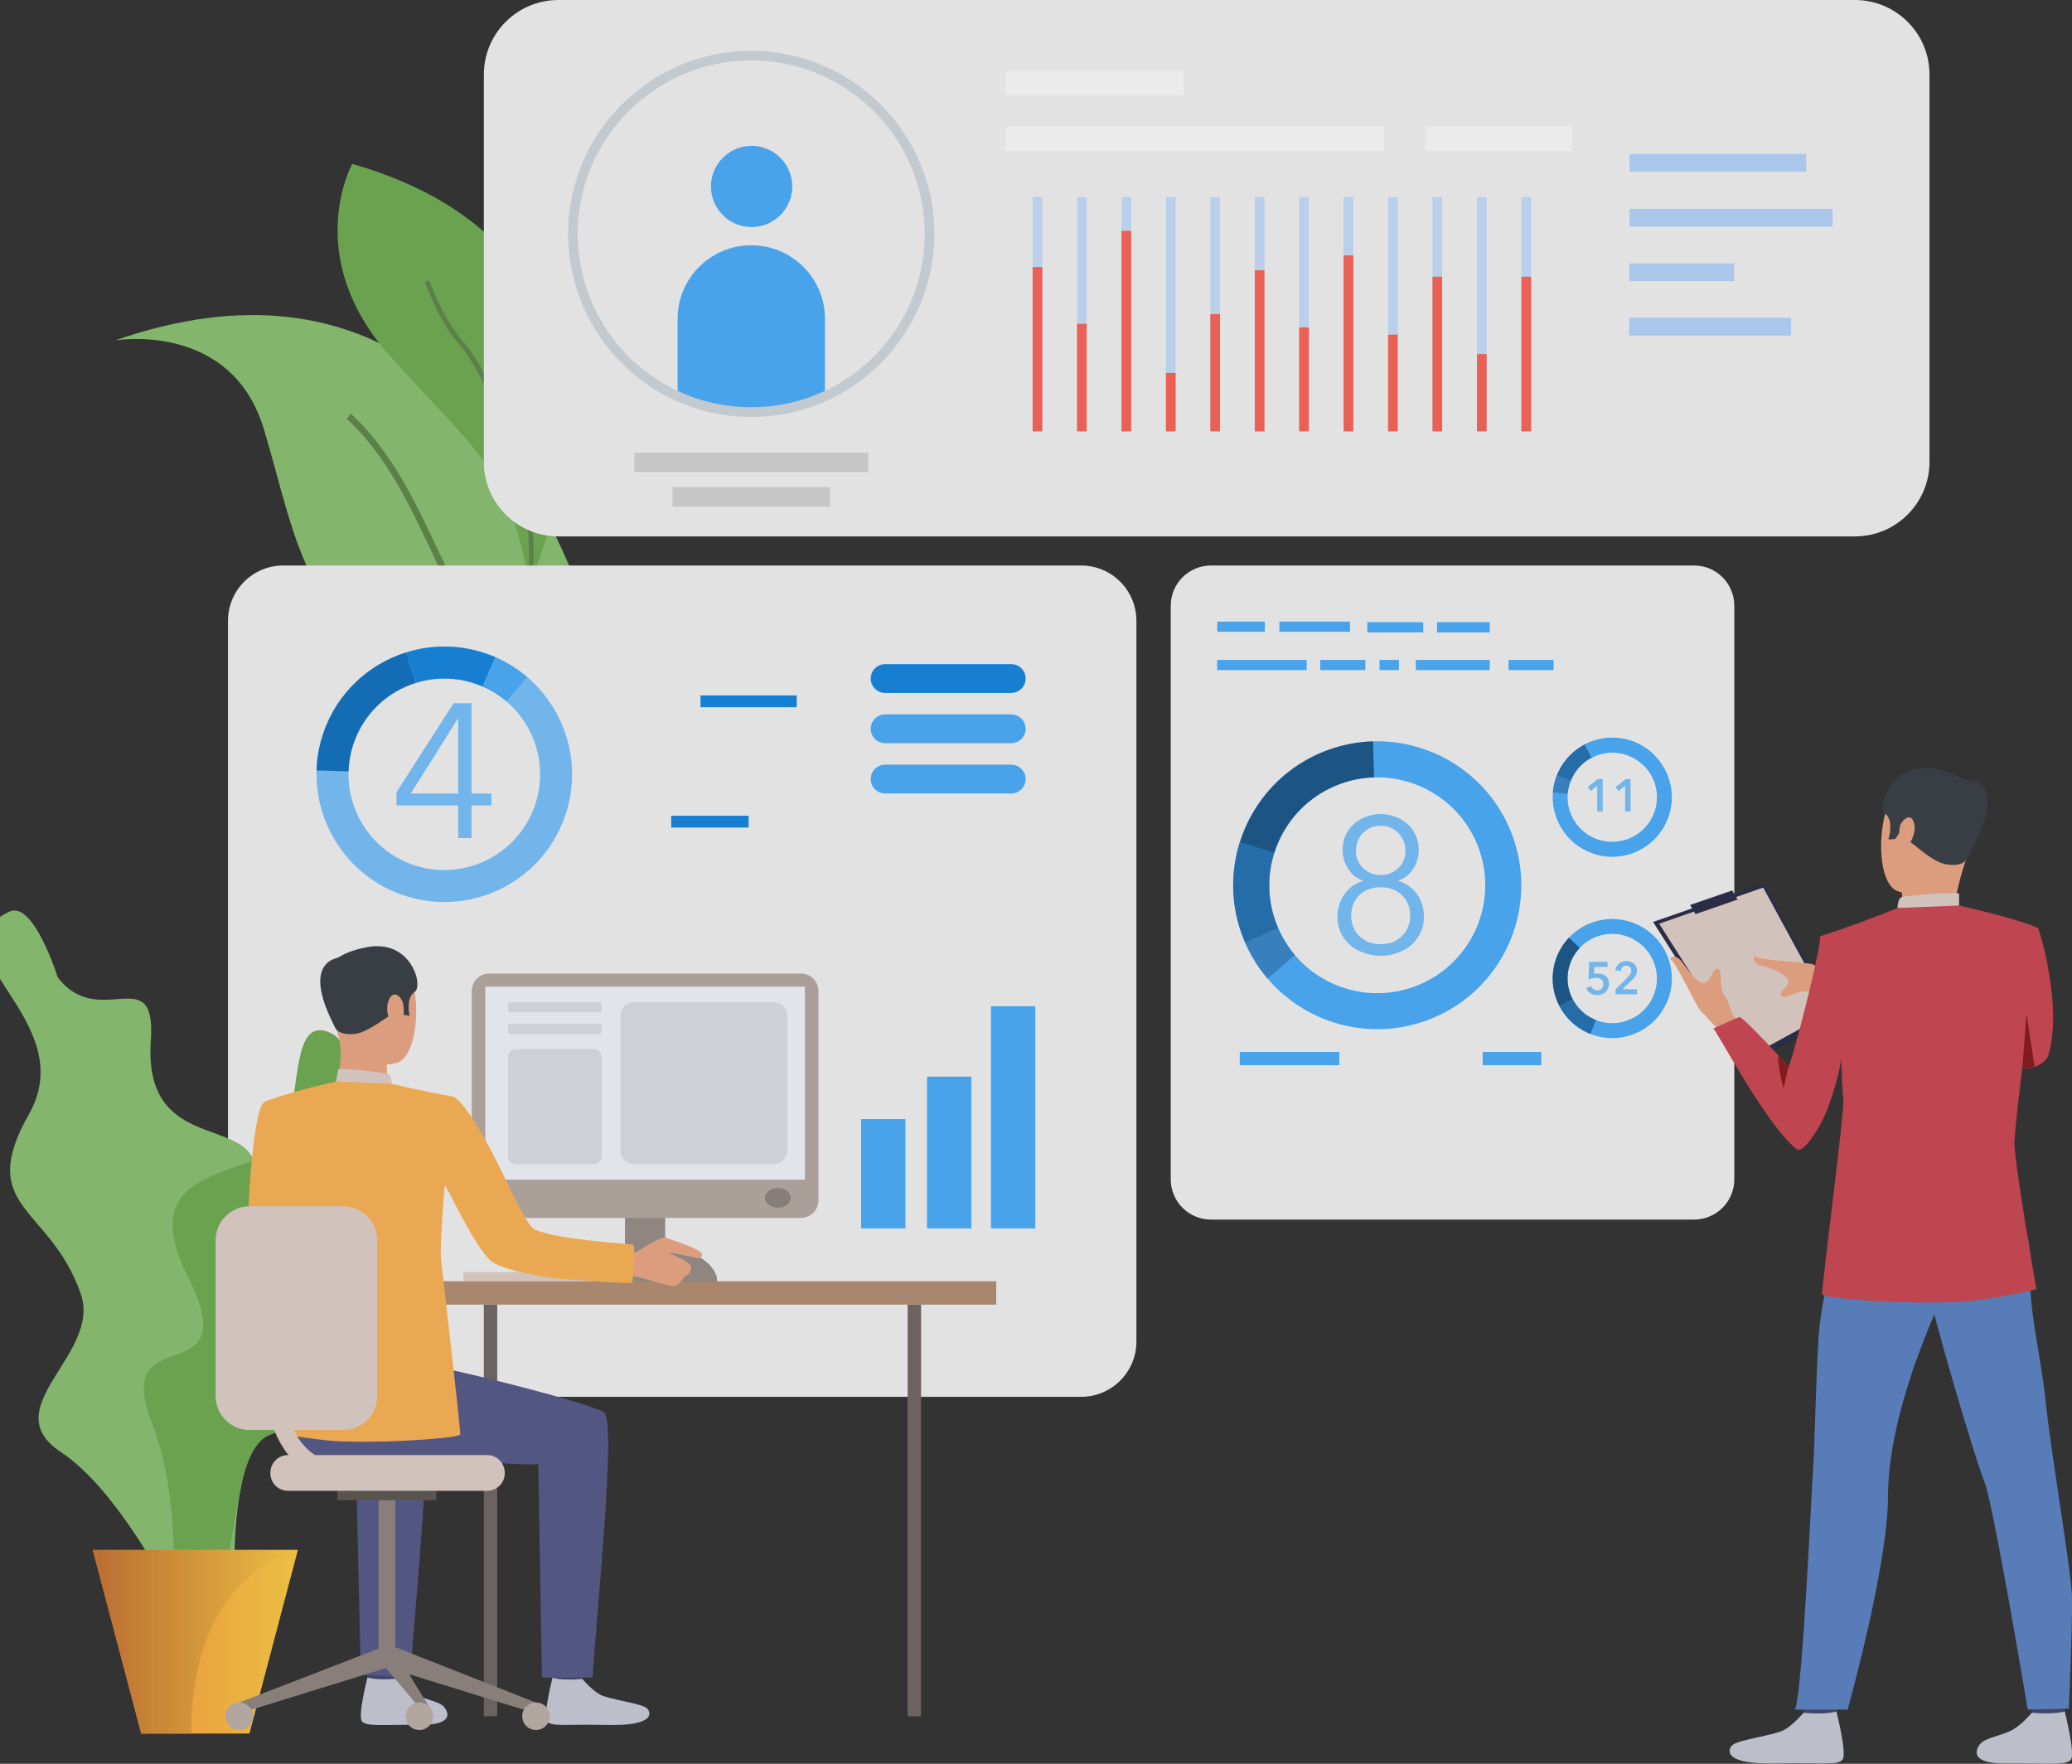 <svg width="544" height="463" viewBox="0 0 544 463" fill="none" xmlns="http://www.w3.org/2000/svg">
<rect x="0" y="0" width="544" height="463" fill="#333333" stroke="none"/>
<g opacity="0.9">
<g clip-path="url(#clip0)">
<path d="M147.304 143.691C155.839 162.301 160.631 179.901 154.347 187.747C153.98 188.214 153.575 188.631 153.133 189.023C148.29 193.281 138.782 193.382 122.711 187.039C79.949 170.16 77.913 141.025 69.264 112.585C60.742 84.499 30.953 89.237 30.194 89.363C99.598 65.219 132.826 112.155 147.304 143.691Z" fill="#8CC373"/>
<path d="M154.347 187.747C153.98 188.214 153.575 188.631 153.133 189.023C145.104 184.184 129.716 173.938 122.471 162.428C119.044 156.995 116.174 150.892 113.127 144.424C107.374 132.206 101.418 119.572 91.012 109.881L92.175 108.63C102.809 118.548 108.84 131.334 114.669 143.703C117.691 150.122 120.549 156.174 123.912 161.518C130.98 172.75 146.52 183.047 154.347 187.747Z" fill="#5F894B"/>
<path d="M139.869 151.297C139.363 152.535 139.035 153.23 139.009 153.318C138.883 152.636 138.744 151.954 138.617 151.297C132.915 122.086 125.29 119.028 102.417 93.482C79.026 67.354 92.479 43.007 92.479 43.007C170.847 65.635 145.205 138.233 139.869 151.297Z" fill="#70AE53"/>
<path d="M139.869 151.297C139.363 152.535 139.035 153.23 139.009 153.318C138.883 152.636 138.744 151.954 138.617 151.297C141.159 126.041 125.91 96.426 121.118 91.107C116.161 85.598 113.102 78.03 111.951 75.175C111.761 74.695 111.572 74.252 111.521 74.139L112.621 73.519C112.722 73.696 112.849 74.012 113.127 74.695C114.252 77.487 117.249 84.903 122.054 90.248C128.135 96.982 142.208 126.761 139.869 151.297Z" fill="#5F894B"/>
<path d="M487 140.81H146.621C135.81 140.81 127.035 132.055 127.035 121.24V19.571C127.035 8.768 135.798 0 146.621 0H487C497.811 0 506.586 8.756 506.586 19.571V121.24C506.586 132.042 497.824 140.81 487 140.81Z" fill="#F5F5F5"/>
<path d="M474.23 40.417H427.838V45.067H474.23V40.417Z" fill="#B8D6FF"/>
<path d="M481.146 54.821H427.838V59.47H481.146V54.821Z" fill="#B8D6FF"/>
<path d="M455.327 69.135H427.75V73.785H455.327V69.135Z" fill="#B8D6FF"/>
<path d="M470.247 83.45H427.75V88.1H470.247V83.45Z" fill="#B8D6FF"/>
<path d="M289.221 305.411H146.924V310.162H289.221V305.411Z" fill="white"/>
<path d="M252.604 283.213H146.924V287.963H252.604V283.213Z" fill="url(#paint0_linear)"/>
<path d="M261.113 294.318H146.924V299.069H261.113V294.318Z" fill="url(#paint1_linear)"/>
<path d="M221.019 305.411H146.924V310.162H221.019V305.411Z" fill="url(#paint2_linear)"/>
<path d="M217.921 127.873H176.575V132.964H217.921V127.873Z" fill="#D6D6D6"/>
<path d="M227.935 118.814H166.536V123.906H227.935V118.814Z" fill="#D6D6D6"/>
<path d="M208.008 48.946C208.008 54.833 203.229 59.609 197.337 59.609C191.445 59.609 186.665 54.833 186.665 48.946C186.665 43.058 191.445 38.282 197.337 38.282C203.229 38.282 208.008 43.058 208.008 48.946Z" fill="#4AAFFF"/>
<path d="M216.593 83.715V103.994C210.701 106.672 204.139 108.163 197.248 108.163C190.344 108.163 183.794 106.672 177.902 103.994V83.715C177.902 73.039 186.564 64.385 197.248 64.385C207.932 64.385 216.593 73.039 216.593 83.715Z" fill="#4AAFFF"/>
<path d="M363.48 33.165H264.047V39.571H363.48V33.165Z" fill="white"/>
<path d="M412.805 33.165H374.165V39.571H412.805V33.165Z" fill="white"/>
<path d="M310.742 18.585H264.047V24.991H310.742V18.585Z" fill="white"/>
<path d="M197.235 109.439C190.294 109.439 183.618 107.999 177.359 105.156C160.226 97.373 149.15 80.19 149.15 61.39C149.15 34.896 170.721 13.342 197.235 13.342C223.75 13.342 245.321 34.896 245.321 61.39C245.321 80.19 234.245 97.373 217.112 105.156C210.866 107.999 204.177 109.439 197.235 109.439ZM197.235 15.869C172.124 15.869 151.679 36.286 151.679 61.39C151.679 79.205 162.173 95.478 178.408 102.844C184.326 105.535 190.661 106.899 197.235 106.899C203.81 106.899 210.145 105.535 216.063 102.844C232.298 95.478 242.792 79.192 242.792 61.39C242.792 36.298 222.359 15.869 197.235 15.869Z" fill="#D3DAE0"/>
<path d="M444.769 320.143H317.948C312.107 320.143 307.378 315.418 307.378 309.58V159.004C307.378 153.167 312.107 148.441 317.948 148.441H444.769C450.61 148.441 455.339 153.167 455.339 159.004V309.58C455.339 315.418 450.598 320.143 444.769 320.143Z" fill="#F5F5F5"/>
<path d="M397.202 219.661C391.537 203.843 376.415 194.127 360.471 194.607C356.614 194.721 352.707 195.441 348.863 196.806C337.256 200.962 328.924 210.198 325.497 221.127C323.12 228.695 323.107 237.072 325.99 245.107C326.281 245.903 326.585 246.699 326.926 247.457C328.443 250.944 330.428 254.09 332.793 256.857C342.693 268.481 359.105 273.395 374.341 267.95C393.99 260.938 404.232 239.308 397.202 219.661ZM371.142 259.055C359.725 263.136 347.409 259.46 340 250.742C338.23 248.67 336.738 246.295 335.612 243.692C335.36 243.111 335.132 242.53 334.917 241.923C332.755 235.897 332.767 229.617 334.55 223.944C337.117 215.757 343.363 208.821 352.062 205.713C354.933 204.69 357.866 204.146 360.762 204.071C372.71 203.704 384.052 210.994 388.3 222.858C393.56 237.577 385.885 253.787 371.142 259.055Z" fill="#4AAFFF"/>
<path d="M334.538 223.945L325.51 221.127C328.924 210.211 337.256 200.963 348.876 196.806C352.707 195.441 356.614 194.721 360.483 194.607L360.762 204.058C357.866 204.146 354.933 204.677 352.062 205.7C343.338 208.821 337.104 215.757 334.538 223.945Z" fill="#1A598C"/>
<path d="M335.6 243.692L326.926 247.47C326.597 246.699 326.281 245.916 325.99 245.12C323.107 237.072 323.133 228.708 325.497 221.14L334.525 223.957C332.742 229.63 332.73 235.909 334.892 241.936C335.119 242.517 335.36 243.111 335.6 243.692Z" fill="#2273B5"/>
<path d="M332.793 256.87C330.428 254.103 328.443 250.944 326.926 247.47L335.6 243.692C336.738 246.307 338.23 248.67 339.987 250.742L332.793 256.87Z" fill="#3788CC"/>
<path d="M429.988 242.745C423.704 239.776 416.433 241.355 411.907 246.156C410.807 247.318 409.884 248.67 409.163 250.186C406.975 254.798 407.254 259.927 409.441 264.135C410.958 267.041 413.411 269.492 416.61 271.008C416.926 271.159 417.255 271.298 417.571 271.425C419.038 272.006 420.543 272.347 422.035 272.461C428.331 272.966 434.578 269.605 437.435 263.566C441.127 255.745 437.789 246.434 429.988 242.745ZM433.895 261.873C431.745 266.409 427.067 268.923 422.351 268.544C421.225 268.456 420.1 268.203 419 267.761C418.76 267.672 418.52 267.559 418.279 267.445C415.877 266.308 414.044 264.476 412.906 262.29C411.262 259.144 411.06 255.291 412.691 251.841C413.234 250.704 413.93 249.694 414.752 248.822C418.14 245.221 423.59 244.033 428.306 246.27C434.16 249.049 436.664 256.023 433.895 261.873Z" fill="#4AAFFF"/>
<path d="M412.906 262.302L409.441 264.122C407.241 259.927 406.975 254.785 409.163 250.173C409.884 248.657 410.819 247.305 411.907 246.143L414.752 248.822C413.93 249.693 413.234 250.704 412.691 251.841C411.06 255.316 411.262 259.169 412.906 262.302Z" fill="#1A598C"/>
<path d="M419 267.773L417.571 271.412C417.255 271.286 416.926 271.147 416.61 270.995C413.411 269.479 410.971 267.028 409.441 264.122L412.905 262.303C414.043 264.476 415.877 266.32 418.279 267.458C418.519 267.571 418.76 267.672 419 267.773Z" fill="#2273B5"/>
<path d="M437.435 215.96C440.407 209.681 438.826 202.416 434.022 197.893C432.858 196.794 431.505 195.872 429.988 195.151C425.373 192.978 420.239 193.244 416.042 195.429C413.133 196.945 410.68 199.397 409.163 202.593C409.011 202.909 408.872 203.237 408.746 203.553C408.164 205.019 407.823 206.522 407.709 208.013C407.203 214.305 410.567 220.534 416.611 223.402C424.412 227.091 433.743 223.768 437.435 215.96ZM418.28 219.864C413.74 217.716 411.224 213.042 411.603 208.329C411.692 207.205 411.945 206.08 412.387 204.981C412.489 204.741 412.59 204.501 412.704 204.261C413.841 201.873 415.675 200.028 417.862 198.891C421.011 197.249 424.867 197.047 428.319 198.676C429.457 199.22 430.481 199.915 431.341 200.736C434.945 204.122 436.133 209.567 433.895 214.28C431.126 220.13 424.134 222.631 418.28 219.864Z" fill="#4AAFFF"/>
<path d="M417.85 198.891L416.029 195.429C420.227 193.231 425.373 192.965 429.975 195.151C431.493 195.871 432.845 196.806 434.009 197.893L431.328 200.735C430.456 199.914 429.444 199.219 428.306 198.676C424.854 197.046 420.998 197.248 417.85 198.891Z" fill="#4AAFFF"/>
<path d="M412.388 204.98L408.746 203.553C408.873 203.237 409.012 202.908 409.163 202.592C410.681 199.396 413.134 196.957 416.042 195.429L417.863 198.891C415.688 200.028 413.842 201.86 412.704 204.26C412.577 204.5 412.476 204.74 412.388 204.98Z" fill="#2273B5"/>
<path d="M407.696 208.013C407.823 206.509 408.164 205.006 408.733 203.553L412.375 204.98C411.945 206.08 411.692 207.204 411.591 208.329L407.696 208.013Z" fill="#3788CC"/>
<path d="M351.632 276.137H325.497V279.612H351.632V276.137Z" fill="#4AAFFF"/>
<path d="M404.662 276.137H389.287V279.612H404.662V276.137Z" fill="#4AAFFF"/>
<path d="M332.085 163.173H319.58V165.839H332.085V163.173Z" fill="#4AAFFF"/>
<path d="M391.132 173.23H371.724V175.908H391.132V173.23Z" fill="#4AAFFF"/>
<path d="M358.485 173.23H346.638V175.908H358.485V173.23Z" fill="#4AAFFF"/>
<path d="M343.06 173.23H319.58V175.908H343.06V173.23Z" fill="#4AAFFF"/>
<path d="M354.439 163.173H335.903V165.839H354.439V163.173Z" fill="#4AAFFF"/>
<path d="M367.285 173.23H362.19V175.908H367.285V173.23Z" fill="#4AAFFF"/>
<path d="M391.132 163.325H377.287V166.003H391.132V163.325Z" fill="#4AAFFF"/>
<path d="M407.886 173.23H396.076V175.908H407.886V173.23Z" fill="#4AAFFF"/>
<path d="M373.671 163.325H358.991V166.003H373.671V163.325Z" fill="#4AAFFF"/>
<path d="M273.656 51.712H271.115V113.229H273.656V51.712Z" fill="#C9E0FF"/>
<path d="M285.314 51.712H282.772V113.229H285.314V51.712Z" fill="#C9E0FF"/>
<path d="M296.984 51.712H294.443V113.229H296.984V51.712Z" fill="#C9E0FF"/>
<path d="M308.655 51.712H306.114V113.229H308.655V51.712Z" fill="#C9E0FF"/>
<path d="M320.313 51.712H317.771V113.229H320.313V51.712Z" fill="#C9E0FF"/>
<path d="M331.983 51.712H329.442V113.229H331.983V51.712Z" fill="#C9E0FF"/>
<path d="M343.641 51.712H341.1V113.229H343.641V51.712Z" fill="#C9E0FF"/>
<path d="M355.312 51.712H352.771V113.229H355.312V51.712Z" fill="#C9E0FF"/>
<path d="M366.982 51.712H364.441V113.229H366.982V51.712Z" fill="#C9E0FF"/>
<path d="M378.64 51.712H376.099V113.229H378.64V51.712Z" fill="#C9E0FF"/>
<path d="M390.311 51.712H387.77V113.229H390.311V51.712Z" fill="#C9E0FF"/>
<path d="M401.981 51.712H399.44V113.229H401.981V51.712Z" fill="#C9E0FF"/>
<path d="M273.656 70.108H271.115V113.23H273.656V70.108Z" fill="#FF6559"/>
<path d="M285.314 85.004H282.772V113.23H285.314V85.004Z" fill="#FF6559"/>
<path d="M296.984 60.595H294.443V113.23H296.984V60.595Z" fill="#FF6559"/>
<path d="M308.655 97.904H306.114V113.229H308.655V97.904Z" fill="#FF6559"/>
<path d="M320.313 82.465H317.771V113.23H320.313V82.465Z" fill="#FF6559"/>
<path d="M331.983 70.955H329.442V113.23H331.983V70.955Z" fill="#FF6559"/>
<path d="M343.641 85.952H341.1V113.217H343.641V85.952Z" fill="#FF6559"/>
<path d="M355.312 67.038H352.771V113.229H355.312V67.038Z" fill="#FF6559"/>
<path d="M366.982 87.86H364.441V113.23H366.982V87.86Z" fill="#FF6559"/>
<path d="M378.64 72.635H376.099V113.23H378.64V72.635Z" fill="#FF6559"/>
<path d="M390.311 92.939H387.77V113.23H390.311V92.939Z" fill="#FF6559"/>
<path d="M401.981 72.635H399.44V113.23H401.981V72.635Z" fill="#FF6559"/>
<path d="M283.835 366.675H74.385C66.356 366.675 59.857 360.181 59.857 352.158V162.958C59.857 154.935 66.356 148.441 74.385 148.441H283.835C291.864 148.441 298.363 154.935 298.363 162.958V352.158C298.363 360.169 291.851 366.675 283.835 366.675Z" fill="#F5F5F5"/>
<path d="M148.239 214.545C153.069 201.038 148.707 186.484 138.39 177.715C135.937 175.618 133.13 173.862 130.045 172.51C129.362 172.219 128.666 171.941 127.958 171.689C120.814 169.137 113.38 169.149 106.666 171.259C96.968 174.291 88.761 181.67 85.07 191.967C83.856 195.366 83.223 198.827 83.122 202.251C82.692 216.389 91.328 229.794 105.363 234.823C122.799 241.052 142.006 231.98 148.239 214.545ZM108.183 226.926C97.65 223.161 91.189 213.104 91.505 202.504C91.581 199.939 92.062 197.337 92.972 194.797C95.728 187.077 101.886 181.544 109.156 179.269C114.189 177.69 119.765 177.677 125.126 179.598C125.657 179.787 126.175 180.002 126.694 180.217C129.02 181.215 131.119 182.542 132.953 184.108C140.691 190.691 143.966 201.594 140.337 211.727C135.659 224.791 121.257 231.588 108.183 226.926Z" fill="#78C3FF"/>
<path d="M109.156 179.257L106.653 171.247C96.955 174.279 88.749 181.657 85.057 191.954C83.843 195.353 83.211 198.815 83.11 202.239L91.505 202.491C91.581 199.927 92.062 197.324 92.972 194.784C95.728 187.065 101.886 181.531 109.156 179.257Z" fill="#1173C2"/>
<path d="M126.694 180.204L130.044 172.51C129.362 172.219 128.666 171.941 127.958 171.689C120.814 169.137 113.38 169.149 106.666 171.259L109.169 179.269C114.201 177.69 119.777 177.677 125.139 179.598C125.657 179.775 126.175 179.99 126.694 180.204Z" fill="#1487E3"/>
<path d="M138.39 177.715C135.937 175.618 133.13 173.862 130.045 172.51L126.694 180.204C129.02 181.202 131.119 182.529 132.953 184.096L138.39 177.715Z" fill="#4AAFFF"/>
<path d="M255.031 282.606H243.386V322.455H255.031V282.606Z" fill="#4AAFFF"/>
<path d="M237.722 293.775H226.077V322.455H237.722V293.775Z" fill="#4AAFFF"/>
<path d="M271.823 264.134H260.178V322.455H271.823V264.134Z" fill="#4AAFFF"/>
<path d="M232.386 181.897H265.501C267.587 181.897 269.282 180.204 269.282 178.119C269.282 176.022 267.587 174.342 265.501 174.342H232.386C230.3 174.342 228.605 176.035 228.605 178.119C228.605 180.204 230.3 181.897 232.386 181.897Z" fill="#1487E3"/>
<path d="M232.386 195.088H265.501C267.587 195.088 269.282 193.395 269.282 191.31C269.282 189.225 267.587 187.532 265.501 187.532H232.386C230.3 187.532 228.605 189.225 228.605 191.31C228.605 193.395 230.3 195.088 232.386 195.088Z" fill="#4AAFFF"/>
<path d="M232.386 208.291H265.501C267.587 208.291 269.282 206.598 269.282 204.513C269.282 202.428 267.587 200.735 265.501 200.735H232.386C230.3 200.735 228.605 202.428 228.605 204.513C228.605 206.585 230.3 208.291 232.386 208.291Z" fill="#4AAFFF"/>
<path d="M209.184 182.554H183.921V185.65H209.184V182.554Z" fill="#1487E3"/>
<path d="M196.552 214.14H176.221V217.236H196.552V214.14Z" fill="#1487E3"/>
<path d="M2.449 239.312C8.809 236.267 15.144 256.52 15.144 256.52C25.967 270.809 41.077 251.807 39.597 273.159C37.005 310.519 82.638 284.909 61.585 323.912C40.533 362.914 80.172 345.971 67.086 377.418C54.012 408.865 70.955 446.377 51.281 430.963C51.281 430.963 33.945 392.997 16.079 381.247C-1.787 369.497 26.789 355.561 21.2 339.604C13.083 316.42 -6.49 317.342 7.62 292.427C21.731 267.512 -19.185 249.659 2.449 239.312Z" fill="#8CC373"/>
<path d="M85.9 270.784C76.999 267.739 78.845 284.884 75.077 297.569C71.309 310.254 33.225 303.103 49.207 334.878C65.202 366.654 28.989 345.504 39.8 373.236C50.623 400.969 40.735 430.622 52.494 423.066C64.253 415.524 59.095 380.615 71.334 376.458C83.561 372.314 85.559 367.475 73.446 356.193C61.333 344.91 105.17 333.716 94.359 310.936C83.548 288.169 96.192 274.309 85.9 270.784Z" fill="#70AE53"/>
<path d="M78.212 406.869L65.492 455.057H37.081L24.374 406.869H78.212Z" fill="url(#paint3_linear)"/>
<path d="M78.212 406.869C78.212 406.869 50.218 412.125 50.218 455.069H37.081L24.361 406.869H78.212Z" fill="url(#paint4_linear)"/>
<path d="M161.718 333.915H121.662V336.29H161.718V333.915Z" fill="#E2D2CA"/>
<path d="M127.024 450.517H130.539V342.467H127.024L127.024 450.517Z" fill="#706865"/>
<path d="M183.289 333.245H155.447V336.644H183.289V333.245Z" fill="#CCBDB7"/>
<path d="M174.64 304.299H164.095V336.302H174.64V304.299Z" fill="#998E89"/>
<path d="M261.556 336.328H107.298V342.468H261.556V336.328Z" fill="#B59074"/>
<path d="M77.685 299.145C77.685 299.145 76.004 322.784 80.619 325.614C83.514 327.382 95.058 333.371 94.717 334.483C94.376 335.607 88.193 344.464 88.193 344.464C88.193 344.464 66.015 329.871 65.294 325.273C64.599 320.775 66.382 290.654 69.429 289.265C71.717 288.228 72.919 289.088 75.789 291.223C79.86 294.217 77.685 299.145 77.685 299.145Z" fill="#FFB555"/>
<path d="M104.984 435.773C104.984 435.773 104.289 440.561 104.213 441.269C104.124 441.989 96.538 440.852 96.538 440.852L95.918 435.154C95.918 435.154 104.036 435.091 104.984 435.773Z" fill="#424773"/>
<path d="M104.289 440.663C104.289 440.663 106.691 443.543 109.017 444.807C111.344 446.057 114.998 446.563 116.376 447.864C117.375 448.799 119.993 452.842 110.332 452.766C100.672 452.678 96.019 453.335 94.983 451.781C93.946 450.239 96.475 440.347 96.475 440.347C96.475 440.347 98.763 441.155 104.289 440.663Z" fill="#CBCEDA"/>
<path d="M153.575 435.811C153.575 435.811 152.88 440.599 152.804 441.307C152.715 442.027 145.129 440.89 145.129 440.89L144.509 435.192C144.522 435.205 152.627 435.141 153.575 435.811Z" fill="#424773"/>
<path d="M152.88 440.713C152.88 440.713 155.282 443.594 157.609 444.857C159.935 446.108 168.483 447.144 169.861 448.445C170.86 449.38 172.503 453.158 158.924 452.804C149.276 452.552 144.611 453.373 143.574 451.819C142.537 450.265 145.066 440.385 145.066 440.385C145.066 440.385 147.228 441.257 152.88 440.713Z" fill="#CBCEDA"/>
<path d="M80.505 353.144C80.505 353.144 108.082 357.806 114.315 358.779C120.549 359.752 154.321 368.154 158.545 370.718C161.908 372.753 156.774 421.673 155.586 440.347H142.284L141.323 384.364C125.354 384.768 113.974 380.636 102.342 382.393C90.722 384.161 81.024 386.663 73.639 376.758C73.639 376.758 73.361 355.305 80.505 353.144Z" fill="#575A89"/>
<path d="M107.69 440.384L94.73 439.588L93.465 384.351C86.6 384.528 84.235 384.086 78.672 383.416L68.202 359.107C77.382 360.939 106.767 368.343 110.687 370.718C114.063 372.753 108.891 421.711 107.69 440.384Z" fill="#575A89"/>
<path d="M93.212 249.845C93.212 249.845 103.328 247.053 107.184 254.899C111.04 262.745 109.296 277.603 104.2 279.005C99.104 280.408 91.784 278.79 89.659 273.914C87.548 269.037 85.853 262.1 86.359 257.603C86.865 253.105 90.519 250.906 93.212 249.845Z" fill="#EEA886"/>
<path d="M101.545 277.439C101.545 277.439 101.431 283.402 102.089 284.678C102.746 285.954 88.016 285.626 88.016 285.626C88.016 285.626 90.342 278.462 89.027 272.36C87.712 266.32 101.545 277.439 101.545 277.439Z" fill="#EEA886"/>
<path d="M88.231 270.098C88.231 270.098 89.015 271.703 92.833 271.437C96.652 271.185 101.684 266.586 103.302 266.169C104.921 265.752 105.022 264.842 105.022 264.842L105.882 266.371L107.538 266.624C107.538 266.624 106.413 262.012 108.866 260.395C111.319 258.765 107.753 245.701 95.324 248.86C95.324 248.86 85.828 250.603 85.702 255.897C85.563 261.178 86.385 267.293 88.231 270.098Z" fill="#3A3F47"/>
<path d="M102.872 284.514C102.872 284.514 102.834 282.088 101.734 281.848C100.634 281.62 90.152 280.18 88.799 280.711L88.218 283.92C88.205 283.92 90.81 285.524 102.872 284.514Z" fill="#E2D2CA"/>
<path d="M105.894 263.755C105.616 261.759 103.34 259.472 102.051 262.58C100.748 265.689 102.923 270.199 104.377 269.959C105.844 269.719 106.286 266.459 105.894 263.755Z" fill="#EEA886"/>
<path d="M146.773 313.219H146.76C146.823 313.245 146.836 313.257 146.773 313.219Z" fill="#323657"/>
<path d="M90.254 251.26C90.254 251.26 77.925 250.679 88.104 269.909L90.254 251.26Z" fill="#3A3F47"/>
<path d="M62.791 446.929L63.714 449.506L102.455 437.516L100.596 432.298L62.791 446.929Z" fill="#918783"/>
<path d="M103.783 393.587H99.383V435.685H103.783V393.587Z" fill="#918783"/>
<path d="M114.568 391.351H88.597V393.827H114.568V391.351Z" fill="#5E5854"/>
<path d="M140.716 446.929L139.793 449.507L101.052 437.517L102.746 431.97L140.716 446.929Z" fill="#918783"/>
<path d="M113.418 449.241V452.236L101.052 437.517L102.746 431.97L113.418 449.241Z" fill="#918783"/>
<path d="M144.333 450.517C144.333 452.513 142.714 454.131 140.716 454.131C138.719 454.131 137.1 452.513 137.1 450.517C137.1 448.521 138.719 446.904 140.716 446.904C142.714 446.904 144.333 448.521 144.333 450.517Z" fill="#BFB2AC"/>
<path d="M113.721 450.517C113.721 452.513 112.103 454.131 110.105 454.131C108.107 454.131 106.489 452.513 106.489 450.517C106.489 448.521 108.107 446.904 110.105 446.904C112.103 446.904 113.721 448.521 113.721 450.517Z" fill="#BFB2AC"/>
<path d="M66.407 450.517C66.407 452.513 64.788 454.131 62.791 454.131C60.793 454.131 59.174 452.513 59.174 450.517C59.174 448.521 60.793 446.904 62.791 446.904C64.788 446.904 66.407 448.521 66.407 450.517Z" fill="#BFB2AC"/>
<path d="M127.883 391.35H75.624C73.058 391.35 70.984 389.278 70.984 386.713V386.6C70.984 384.035 73.058 381.963 75.624 381.963H127.883C130.449 381.963 132.523 384.035 132.523 386.6V386.713C132.523 389.278 130.437 391.35 127.883 391.35Z" fill="#E2D2CA"/>
<path d="M241.819 342.48H238.304V450.53H241.819V342.48Z" fill="#706865"/>
<path d="M210.259 319.714H128.489C125.935 319.714 123.862 317.642 123.862 315.089V260.168C123.862 257.616 125.935 255.543 128.489 255.543H210.259C212.813 255.543 214.886 257.616 214.886 260.168V315.089C214.886 317.642 212.813 319.714 210.259 319.714Z" fill="#B8ABA5"/>
<path d="M211.321 259.005H127.415V309.657H211.321V259.005Z" fill="#F5F7FF"/>
<path d="M207.591 314.432C207.591 315.873 206.074 317.035 204.215 317.035C202.344 317.035 200.839 315.873 200.839 314.432C200.839 312.992 202.356 311.83 204.215 311.83C206.074 311.817 207.591 312.992 207.591 314.432Z" fill="#918681"/>
<path d="M188.22 336.416V335.279C188.22 335.279 186.614 328.179 175.247 328.179C163.88 328.179 164.108 336.429 164.108 336.429H188.22V336.416Z" fill="#998E89"/>
<path d="M163.969 329.227C163.969 329.227 166.434 329.038 167.345 328.495C168.255 327.951 173.667 324.313 174.931 324.894C176.208 325.475 184.667 328.065 184.364 329.303C184.073 330.541 183.289 330.415 182.695 330.2C182.101 329.985 175.955 328.697 175.412 328.911C175.412 328.911 181.443 331.11 181.468 332.714C181.494 334.319 180.204 334.711 179.635 335.317C179.066 335.924 178.371 337.427 176.815 337.553C175.26 337.667 167.674 335.026 166.106 334.913C164.55 334.799 161.655 335.014 161.453 334.749C161.276 334.483 163.969 329.227 163.969 329.227Z" fill="#EEA886"/>
<path d="M119.019 287.887C111.154 286.51 102.86 284.514 102.86 284.514L88.205 283.92C88.205 283.92 74.752 286.876 69.454 289.277C68.948 289.504 68.948 301.267 67.57 304.362L71.958 313.623C71.958 313.623 74.499 331.969 75.017 340.13C75.258 343.87 74.335 376.328 74.335 376.328C74.335 376.328 75.65 376.972 85.664 378.084C95.665 379.183 120.675 377.692 120.827 376.505C120.991 375.317 115.984 332.537 115.769 330.313C115.428 326.915 116.756 311.198 116.756 311.198C118.64 313.724 123.444 325.159 128.451 330.591C131.398 333.788 145.989 335.746 148.745 335.847C154.739 336.049 165.65 337.237 165.966 336.656C166.219 336.302 166.915 326.965 166.232 326.738C165.638 326.536 145.357 325.373 140.16 322.619C138.263 321.608 132.573 309.227 132.573 309.227C132.573 309.227 123.369 289.833 119.019 287.887Z" fill="#FFB555"/>
<path d="M90.127 375.38H65.522C60.603 375.38 56.608 371.388 56.608 366.473V325.563C56.608 320.648 60.603 316.656 65.522 316.656H90.127C95.046 316.656 99.041 320.648 99.041 325.563V366.473C99.041 371.388 95.058 375.38 90.127 375.38Z" fill="#E2D2CA"/>
<path d="M91.531 389.013C85.272 389.013 80.202 386.916 76.446 382.772C67.962 373.409 69.492 356.959 69.555 356.265C69.682 354.963 70.845 354.016 72.135 354.155C73.437 354.281 74.373 355.431 74.246 356.732C74.234 356.922 72.881 371.83 79.949 379.613C82.806 382.759 86.6 384.288 91.518 384.288C92.82 384.288 93.883 385.349 93.883 386.65C93.883 387.952 92.833 389.013 91.531 389.013Z" fill="#E2D2CA"/>
<path d="M157.28 265.714H134.028C133.661 265.714 133.357 265.423 133.357 265.044V263.693C133.357 263.326 133.661 263.023 134.028 263.023H157.28C157.647 263.023 157.938 263.314 157.938 263.693V265.044C157.938 265.423 157.647 265.714 157.28 265.714Z" fill="#DFE1E8"/>
<path d="M157.28 271.45H134.028C133.661 271.45 133.357 271.147 133.357 270.78V269.428C133.357 269.062 133.661 268.759 134.028 268.759H157.28C157.647 268.759 157.938 269.062 157.938 269.428V270.78C157.938 271.159 157.647 271.45 157.28 271.45Z" fill="#DFE1E8"/>
<path d="M155.712 305.613H135.595C134.369 305.613 133.357 304.615 133.357 303.39V277.59C133.357 276.365 134.356 275.367 135.595 275.367H155.712C156.951 275.367 157.95 276.365 157.95 277.59V303.39C157.938 304.615 156.939 305.613 155.712 305.613Z" fill="#DFE1E8"/>
<path d="M203.14 305.614H166.434C164.487 305.614 162.907 304.034 162.907 302.089V266.573C162.907 264.628 164.487 263.048 166.434 263.048H203.14C205.087 263.048 206.668 264.628 206.668 266.573V302.089C206.668 304.034 205.087 305.614 203.14 305.614Z" fill="#DFE1E8"/>
<path d="M482.208 266.763L458.159 279.978L434.021 242.012L463.217 231.867L482.208 266.763Z" fill="#292C47"/>
<path d="M480.678 265.625L458.197 277.982L435.615 242.467L462.926 232.991L480.678 265.625Z" fill="#E2D2CA"/>
<path d="M488.922 258.993C488.922 258.993 484.737 256.996 482.903 255.948C481.07 254.899 476.341 253.471 475.962 253.13C475.583 252.789 461.952 251.955 461.13 251.235C460.308 250.527 459.499 252.903 463.027 253.673C466.555 254.444 469.234 256.123 469.5 257.5C469.765 258.877 468.11 259.422 467.718 260.559C467.326 261.696 467.832 261.444 468.388 261.684C468.944 261.924 473.028 259.675 474.811 260.306C476.607 260.951 479.338 260.054 480.716 260.534C482.094 261.001 488.77 263.25 488.77 263.25L488.922 258.993Z" fill="#EEA886"/>
<path d="M456.996 275.202C456.996 275.202 453.481 272.044 451.774 270.717C450.067 269.391 446.881 265.499 446.413 265.272C445.945 265.044 439.851 252.549 438.852 252.043C437.853 251.538 439.787 249.858 441.899 252.877C443.998 255.897 446.097 258.278 447.5 258C448.904 257.722 449.296 255.43 450.219 254.621C451.142 253.812 451.091 254.381 451.546 254.81C451.989 255.24 451.458 259.953 452.76 261.393C454.063 262.833 454.29 265.752 455.276 266.864C456.25 267.975 460.966 273.383 460.966 273.383L456.996 275.202Z" fill="#EEA886"/>
<path d="M532.708 444.2C532.708 444.2 533.467 449.469 533.568 450.265C533.657 451.061 542.027 449.797 542.027 449.797L542.697 443.518C542.697 443.518 533.745 443.455 532.708 444.2Z" fill="#424773"/>
<path d="M533.468 449.595C533.468 449.595 530.812 452.779 528.258 454.156C525.691 455.546 521.671 456.089 520.153 457.529C519.066 458.565 516.17 463.025 526.817 462.937C537.463 462.849 542.597 463.569 543.735 461.863C544.873 460.157 542.091 449.254 542.091 449.254C542.091 449.254 539.562 450.138 533.468 449.595Z" fill="#CBCEDA"/>
<path d="M472.776 444.2C472.776 444.2 473.535 449.469 473.636 450.265C473.724 451.061 482.095 449.797 482.095 449.797L482.777 443.518C482.765 443.518 473.813 443.455 472.776 444.2Z" fill="#424773"/>
<path d="M473.535 449.595C473.535 449.595 470.879 452.779 468.325 454.156C465.758 455.546 456.326 456.683 454.809 458.111C453.709 459.147 451.9 463.316 466.871 462.924C477.517 462.646 482.651 463.556 483.789 461.85C484.927 460.145 482.133 449.241 482.133 449.241C482.133 449.241 479.768 450.201 473.535 449.595Z" fill="#CBCEDA"/>
<path d="M525.78 308.671C525.78 308.671 533.644 321.154 533.05 332.424C532.468 343.706 535.895 356.012 537.083 367.8C538.398 380.927 543.785 412.033 543.987 419.058C544.177 426.082 543.153 448.521 543.153 448.521L532.367 448.761C532.367 448.761 523.314 394.395 520.962 388.849C518.623 383.302 506.991 343.757 506.599 339.322C506.207 334.887 525.78 308.671 525.78 308.671Z" fill="#5B84C5"/>
<path d="M484.408 310.364C484.408 310.364 478.491 341.28 477.707 348.179C476.923 355.077 476.405 381.584 476.013 385.905C475.621 390.226 473.408 442.356 471.322 448.774H485.104C485.104 448.774 495.687 410.871 495.687 392.93C495.687 374.989 503.855 353.94 509.14 342.102C514.413 330.263 526.501 329.985 529.738 308.027C529.738 308.027 488.796 303.39 484.408 310.364Z" fill="#5B84C5"/>
<path d="M512.668 203.768C512.668 203.768 502.123 199.838 497.255 207.861C492.387 215.884 492.855 231.955 498.178 233.926C503.501 235.897 511.48 234.874 514.211 229.845C516.929 224.829 519.395 217.565 519.268 212.713C519.142 207.861 515.437 205.17 512.668 203.768Z" fill="#EEA886"/>
<path d="M499.316 234.28C499.316 234.28 499.745 237.122 499.025 238.525C498.304 239.927 512.693 239.965 512.693 239.965C512.693 239.965 513.856 232.334 516.082 225.903C518.294 219.459 499.316 234.28 499.316 234.28Z" fill="#EEA886"/>
<path d="M516.082 225.903C516.082 225.903 515.083 227.533 511.037 226.901C506.978 226.269 502.034 220.875 500.34 220.281C498.646 219.687 498.633 218.701 498.633 218.701L497.571 220.243L495.775 220.356C495.775 220.356 497.419 215.53 494.941 213.572C492.463 211.601 497.508 197.968 510.518 202.504C510.518 202.504 520.507 205.258 520.141 210.931C519.774 216.617 518.32 223.073 516.082 225.903Z" fill="#3A3F47"/>
<path d="M498.178 238.361C498.178 238.361 498.228 235.682 499.442 235.429C500.656 235.177 512.858 234.002 514.35 234.583V237.704C514.337 237.704 511.467 239.472 498.178 238.361Z" fill="#E2D2CA"/>
<path d="M498.898 216.642C499.126 215.695 501.553 212.965 502.476 215.884C503.4 218.803 501.073 222.719 499.771 222.378C498.468 222.037 498.317 219.043 498.898 216.642Z" fill="#EEA886"/>
<path d="M449.763 270.01C449.763 270.01 449.776 270.01 449.788 270.01C449.7 270.048 449.687 270.048 449.763 270.01Z" fill="#323657"/>
<path d="M534.643 338.387C534.643 338.387 528.169 340.295 517.144 341.508C506.106 342.721 478.541 341.066 478.377 339.764C478.2 338.463 484.307 291.273 483.966 288.835C483.624 286.409 483.435 277.742 483.435 277.742C483.296 280.117 480.881 289.808 477.96 295.089C476.898 296.997 473.37 302.986 471.663 301.621C463.406 295.038 450.623 270.212 449.801 269.997C450.484 269.707 455.858 267.23 456.616 266.978C457.274 266.75 463.229 273.055 466.846 276.971C468.451 278.715 469.602 279.978 469.602 279.978C470.639 277.641 474.445 262.871 475.621 257.767C478.276 246.244 477.871 245.764 477.871 245.764C485.938 243.326 498.19 238.361 498.19 238.361L514.349 237.704C514.349 237.704 529.181 240.963 535.035 243.604C535.592 243.857 535.592 256.832 537.109 260.231L532.266 270.439C532.266 270.439 529.472 290.667 528.89 299.663C528.612 303.794 534.643 338.387 534.643 338.387Z" fill="#CE4754"/>
<path d="M537.766 277.073C537.349 278.437 535.427 279.587 534.176 280.092C533.379 280.408 532.481 280.522 531.584 280.357L530.951 280.244L519.875 278.184C519.875 278.184 517.447 250.288 535.01 243.604C535.478 243.756 541.648 264.59 537.766 277.073Z" fill="#CE4754"/>
<path d="M534.188 280.092C533.392 280.408 532.494 280.521 531.596 280.357L530.964 280.243L532.064 265.992L534.188 280.092Z" fill="#8A1A1A"/>
<path d="M469.577 279.978L468.224 285.702C468.224 285.702 466.757 279.953 466.82 276.971C468.439 278.715 469.577 279.978 469.577 279.978Z" fill="#8A1A1A"/>
<path d="M515.665 204.715C515.665 204.715 529.485 202.997 515.892 226.067L515.665 204.715Z" fill="#3A3F47"/>
<path d="M445.136 239.965L443.732 237.565L454.796 233.736L456.199 236.137L445.136 239.965Z" fill="#292C47"/>
<path d="M123.8 208.3H129V211.45H123.8V220H120.3V211.45H104.1V207.95L119.1 184.6H123.8V208.3ZM120.3 188.65H120.2L107.85 208.3H120.3V188.65Z" fill="#78C3FF"/>
<path d="M367.15 231.25C369.083 231.817 370.683 232.933 371.95 234.6C373.217 236.267 373.85 238.3 373.85 240.7C373.85 242.267 373.533 243.683 372.9 244.95C372.3 246.183 371.483 247.25 370.45 248.15C369.417 249.017 368.2 249.683 366.8 250.15C365.433 250.65 364 250.9 362.5 250.9C361 250.9 359.55 250.65 358.15 250.15C356.783 249.683 355.583 249.017 354.55 248.15C353.517 247.25 352.683 246.183 352.05 244.95C351.45 243.683 351.15 242.267 351.15 240.7C351.15 239.5 351.317 238.4 351.65 237.4C351.983 236.367 352.45 235.45 353.05 234.65C353.65 233.817 354.35 233.117 355.15 232.55C355.983 231.983 356.883 231.55 357.85 231.25V231.15C357.05 230.883 356.317 230.5 355.65 230C355.017 229.467 354.467 228.85 354 228.15C353.533 227.417 353.167 226.633 352.9 225.8C352.633 224.933 352.5 224.05 352.5 223.15C352.5 221.717 352.767 220.417 353.3 219.25C353.833 218.083 354.55 217.1 355.45 216.3C356.383 215.467 357.45 214.833 358.65 214.4C359.85 213.933 361.133 213.7 362.5 213.7C363.833 213.7 365.1 213.933 366.3 214.4C367.533 214.833 368.6 215.467 369.5 216.3C370.433 217.1 371.167 218.083 371.7 219.25C372.233 220.417 372.5 221.717 372.5 223.15C372.5 224.05 372.367 224.933 372.1 225.8C371.833 226.633 371.467 227.417 371 228.15C370.533 228.85 369.967 229.467 369.3 230C368.667 230.5 367.95 230.883 367.15 231.15V231.25ZM356 223.35C356 224.283 356.167 225.133 356.5 225.9C356.833 226.667 357.3 227.333 357.9 227.9C358.5 228.467 359.183 228.917 359.95 229.25C360.75 229.55 361.6 229.7 362.5 229.7C363.4 229.7 364.233 229.55 365 229.25C365.8 228.917 366.5 228.467 367.1 227.9C367.7 227.333 368.167 226.667 368.5 225.9C368.833 225.133 369 224.283 369 223.35C369 222.417 368.833 221.55 368.5 220.75C368.167 219.917 367.7 219.217 367.1 218.65C366.533 218.05 365.85 217.583 365.05 217.25C364.283 216.917 363.433 216.75 362.5 216.75C361.567 216.75 360.7 216.917 359.9 217.25C359.133 217.583 358.45 218.05 357.85 218.65C357.283 219.217 356.833 219.917 356.5 220.75C356.167 221.55 356 222.417 356 223.35ZM354.75 240.3C354.75 241.367 354.933 242.367 355.3 243.3C355.667 244.233 356.183 245.033 356.85 245.7C357.55 246.367 358.367 246.9 359.3 247.3C360.267 247.667 361.333 247.85 362.5 247.85C363.667 247.85 364.717 247.667 365.65 247.3C366.617 246.9 367.433 246.367 368.1 245.7C368.8 245.033 369.333 244.233 369.7 243.3C370.067 242.367 370.25 241.367 370.25 240.3C370.25 239.233 370.067 238.25 369.7 237.35C369.333 236.45 368.8 235.667 368.1 235C367.433 234.333 366.617 233.817 365.65 233.45C364.717 233.083 363.667 232.9 362.5 232.9C361.333 232.9 360.267 233.083 359.3 233.45C358.367 233.817 357.55 234.333 356.85 235C356.183 235.667 355.667 236.45 355.3 237.35C354.933 238.25 354.75 239.233 354.75 240.3Z" fill="#78C3FF"/>
<path d="M419.348 206.256L417.668 207.636L416.828 206.64L419.48 204.504H420.788V213H419.348V206.256ZM426.672 206.256L424.992 207.636L424.152 206.64L426.804 204.504H428.112V213H426.672V206.256Z" fill="#78C3FF"/>
<path d="M422.06 253.8H418.592L418.508 255.636C418.644 255.596 418.804 255.568 418.988 255.552C419.18 255.536 419.352 255.528 419.504 255.528C419.92 255.528 420.304 255.588 420.656 255.708C421.016 255.828 421.328 256.004 421.592 256.236C421.856 256.46 422.06 256.74 422.204 257.076C422.356 257.404 422.432 257.784 422.432 258.216C422.432 258.688 422.348 259.112 422.18 259.488C422.02 259.856 421.8 260.168 421.52 260.424C421.24 260.68 420.912 260.876 420.536 261.012C420.16 261.148 419.76 261.216 419.336 261.216C418.624 261.216 418.024 261.052 417.536 260.724C417.048 260.388 416.692 259.932 416.468 259.356L417.776 258.876C417.896 259.212 418.096 259.484 418.376 259.692C418.656 259.892 418.988 259.992 419.372 259.992C419.588 259.992 419.792 259.956 419.984 259.884C420.176 259.812 420.344 259.708 420.488 259.572C420.632 259.436 420.744 259.268 420.824 259.068C420.912 258.86 420.956 258.628 420.956 258.372C420.956 258.044 420.9 257.772 420.788 257.556C420.676 257.34 420.528 257.168 420.344 257.04C420.168 256.904 419.968 256.812 419.744 256.764C419.52 256.708 419.292 256.68 419.06 256.68C418.9 256.68 418.728 256.692 418.544 256.716C418.368 256.74 418.192 256.776 418.016 256.824C417.848 256.864 417.68 256.912 417.512 256.968C417.352 257.024 417.208 257.084 417.08 257.148L417.224 252.504H422.06V253.8ZM424.152 259.68L427.428 256.464C427.692 256.208 427.9 255.952 428.052 255.696C428.212 255.432 428.292 255.132 428.292 254.796C428.292 254.396 428.16 254.08 427.896 253.848C427.64 253.608 427.32 253.488 426.936 253.488C426.528 253.488 426.2 253.628 425.952 253.908C425.704 254.18 425.552 254.524 425.496 254.94L424.092 254.724C424.132 254.372 424.232 254.048 424.392 253.752C424.552 253.456 424.756 253.2 425.004 252.984C425.252 252.768 425.54 252.6 425.868 252.48C426.204 252.352 426.568 252.288 426.96 252.288C427.328 252.288 427.68 252.34 428.016 252.444C428.36 252.548 428.664 252.708 428.928 252.924C429.192 253.132 429.4 253.392 429.552 253.704C429.712 254.008 429.792 254.364 429.792 254.772C429.792 255.044 429.756 255.3 429.684 255.54C429.612 255.772 429.512 255.992 429.384 256.2C429.264 256.408 429.12 256.608 428.952 256.8C428.792 256.984 428.616 257.164 428.424 257.34L425.976 259.68H429.804V261H424.152V259.68Z" fill="#78C3FF"/>
</g>
</g>
<defs>
<linearGradient id="paint0_linear" x1="304.54" y1="285.593" x2="101.377" y2="285.593" gradientUnits="userSpaceOnUse">
<stop stop-color="#FFC05C"/>
<stop offset="1" stop-color="#FF3857"/>
</linearGradient>
<linearGradient id="paint1_linear" x1="304.54" y1="296.69" x2="101.378" y2="296.69" gradientUnits="userSpaceOnUse">
<stop stop-color="#FFC05C"/>
<stop offset="1" stop-color="#FF3857"/>
</linearGradient>
<linearGradient id="paint2_linear" x1="304.54" y1="307.788" x2="101.378" y2="307.788" gradientUnits="userSpaceOnUse">
<stop stop-color="#FFC05C"/>
<stop offset="1" stop-color="#FF3857"/>
</linearGradient>
<linearGradient id="paint3_linear" x1="24.371" y1="430.962" x2="78.209" y2="430.962" gradientUnits="userSpaceOnUse">
<stop stop-color="#FF9340"/>
<stop offset="1" stop-color="#FFCE45"/>
</linearGradient>
<linearGradient id="paint4_linear" x1="24.371" y1="430.962" x2="78.209" y2="430.962" gradientUnits="userSpaceOnUse">
<stop stop-color="#C97332"/>
<stop offset="1" stop-color="#FFCE45"/>
</linearGradient>
<clipPath id="clip0">
<rect width="544" height="463" fill="white"/>
</clipPath>
</defs>
</svg>
